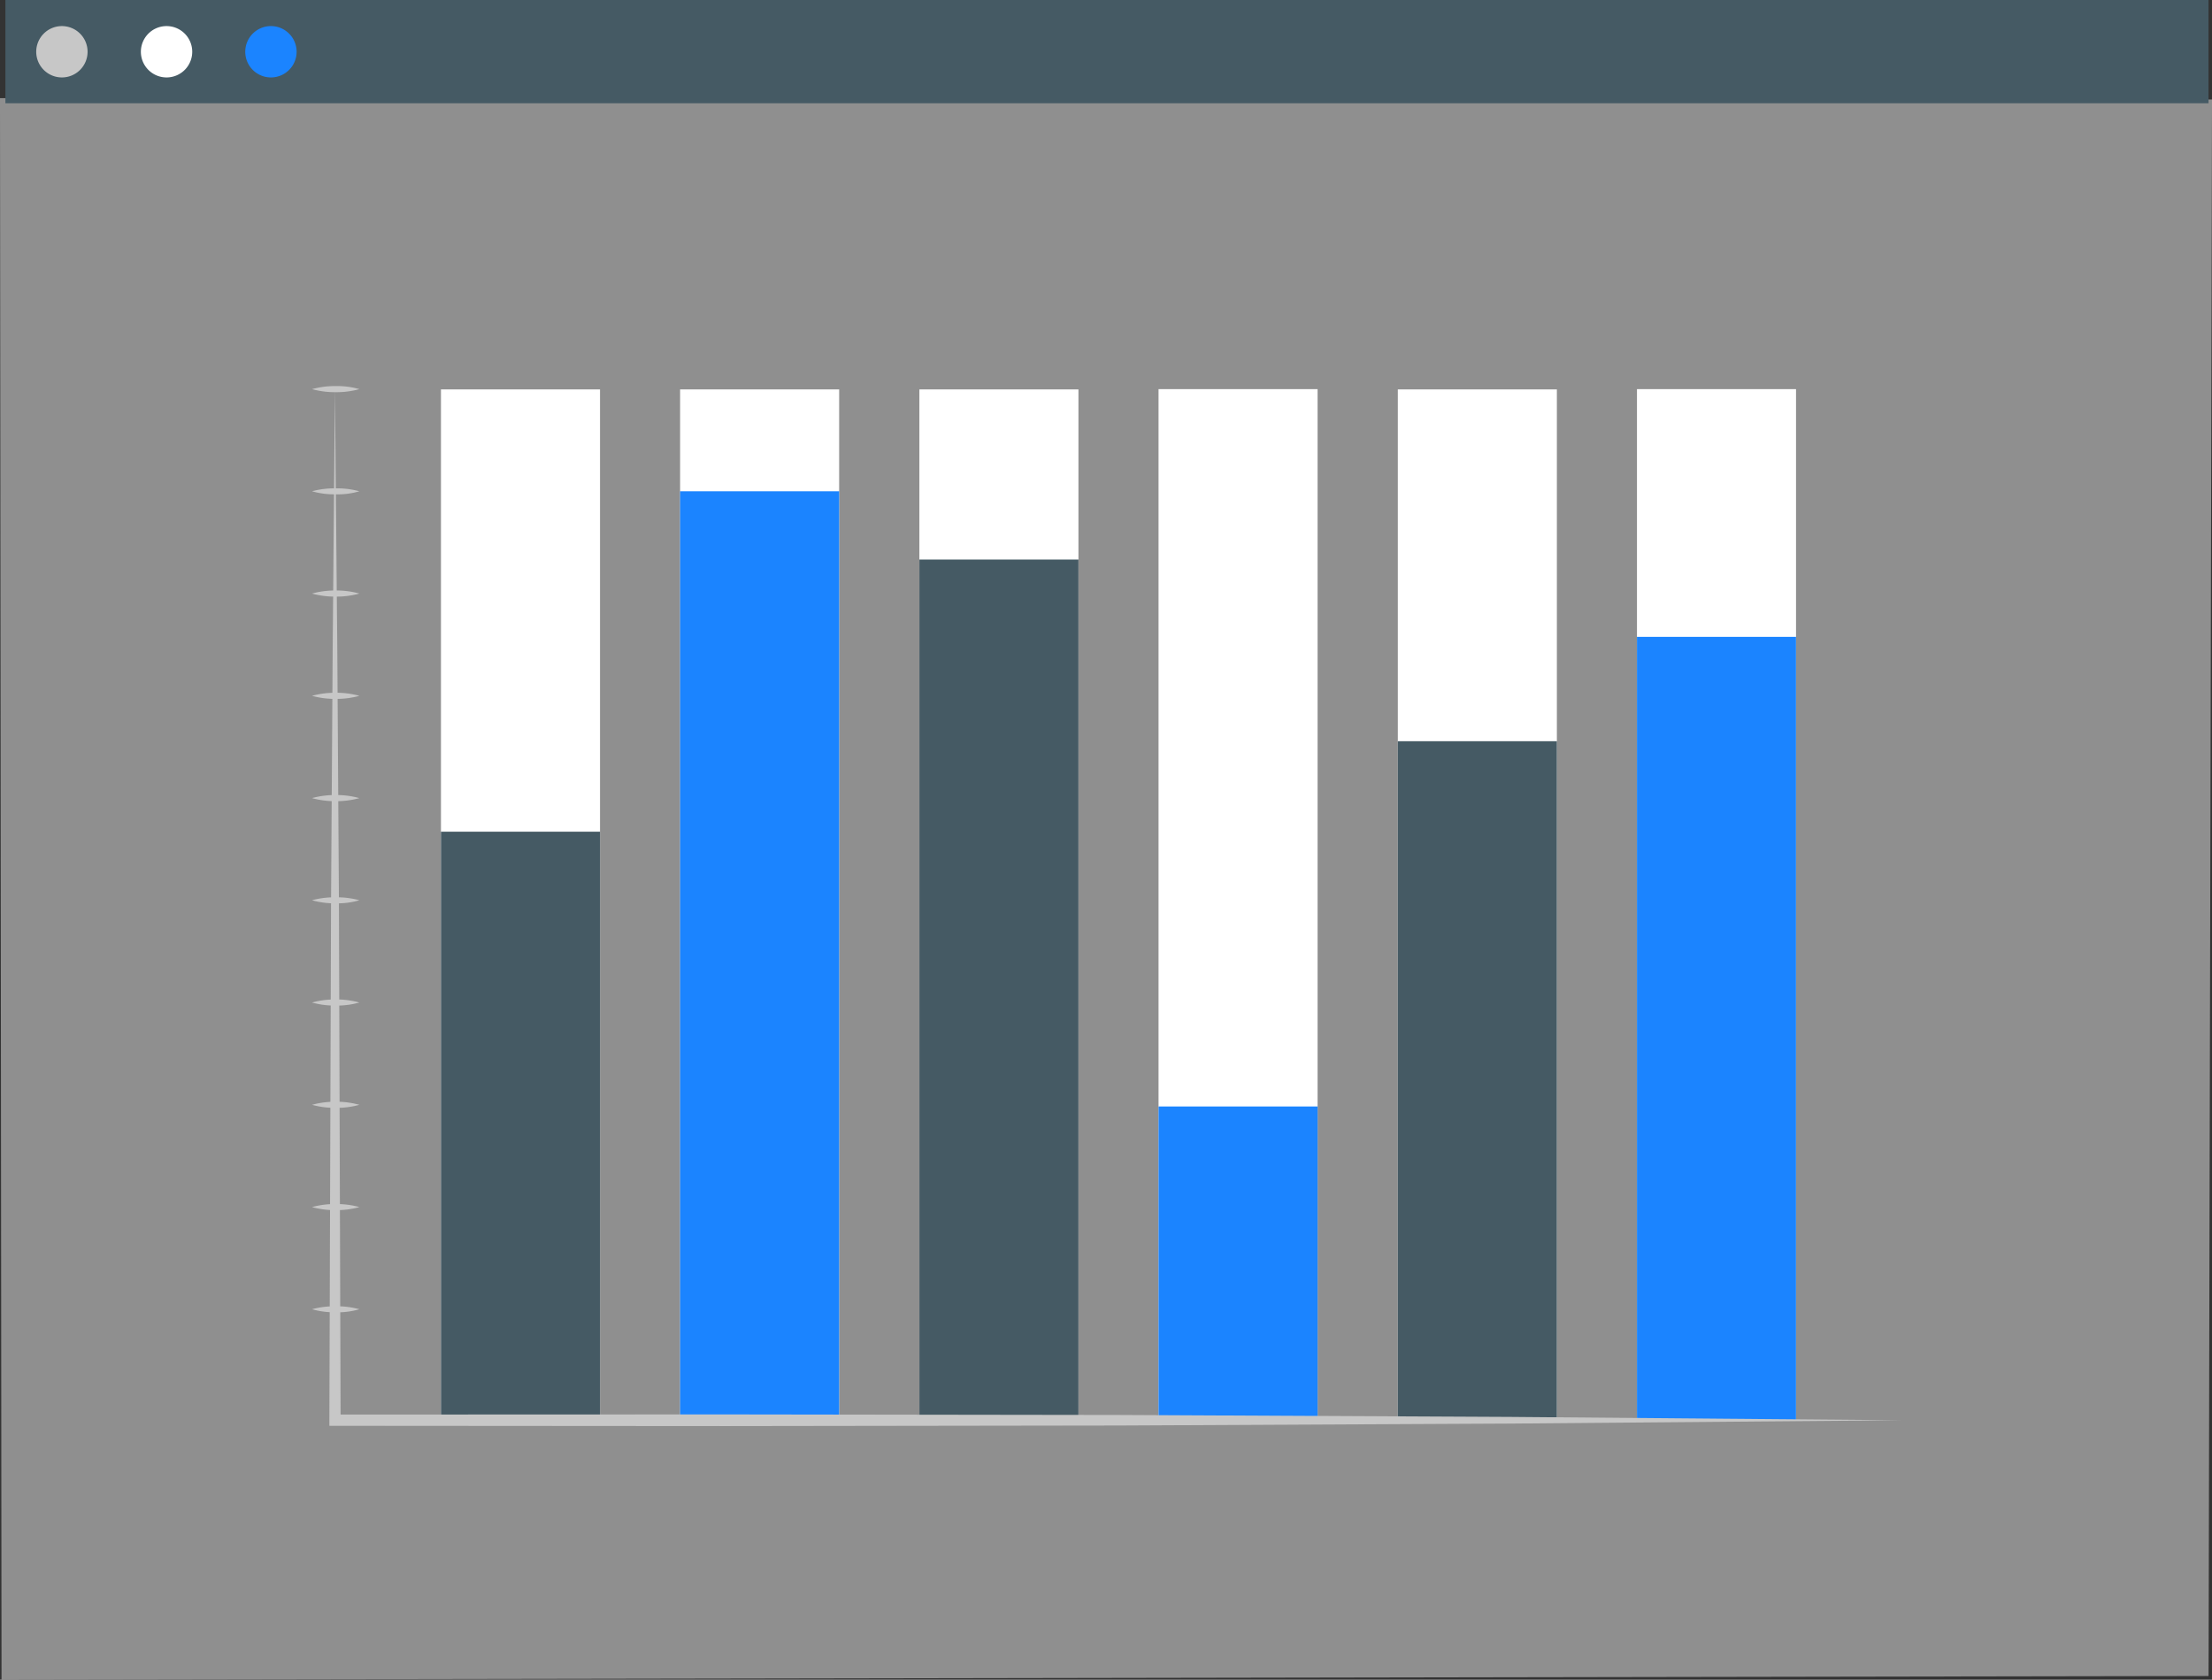 <svg id="freepik_stories-visual-data" data-name="freepik stories-visual-data" xmlns="http://www.w3.org/2000/svg" viewBox="0 0 159.37 121.04"><rect x="0" y="0" width="159.37" height="121.04" fill="#333333" stroke="none"/><defs><style>.cls-1{opacity:0.5;}.cls-2{fill:#ebebeb;}.cls-3{fill:#455a64;}.cls-4{fill:#c7c7c7;}.cls-5{fill:#fff;}.cls-6{fill:#1b84ff;}</style></defs><g id="freepik--window-4--inject-2"><g id="el0ox6b0e1uq9"><g id="elp2v1j7nmb1g" class="cls-1"><rect id="el3laof49coks" class="cls-2" x="0.39" y="7.44" width="158.73" height="113.33"/><path id="elh7nu4jc19u7" class="cls-2" d="M432.75,343.43,274,343.7h-.26v-.27l-.11-113.33v-.37H274l158.73.1H433v.27Zm0,0-.27-113.33.27.27L274,230.48l.38-.38-.11,113.33-.27-.26Z" transform="translate(-273.63 -222.66)"/></g></g><rect id="elq0rc241zobg" class="cls-3" x="0.39" width="158.73" height="7.44"/><path id="elr38245iqkmo" class="cls-4" d="M279.94,226.38a1.85,1.85,0,1,1-1.86-1.84h0A1.85,1.85,0,0,1,279.94,226.38Z" transform="translate(-273.63 -222.66)"/><path id="elgrm7xou786c" class="cls-5" d="M287.48,226.38a1.85,1.85,0,1,1-1.86-1.84h0A1.85,1.85,0,0,1,287.48,226.38Z" transform="translate(-273.63 -222.66)"/><path id="elqvakq6rph1j" class="cls-6" d="M295,226.38a1.85,1.85,0,1,1-1.86-1.84h0A1.85,1.85,0,0,1,295,226.38Z" transform="translate(-273.63 -222.66)"/><g id="el7x7goluhsvk"><rect id="elz9slch0qzk" class="cls-5" x="117.94" y="28.04" width="11.46" height="74.3"/></g><g id="elb6kcsqextpg"><rect id="el6r449eq6ya2" class="cls-6" x="117.94" y="45.89" width="11.46" height="56.45"/></g><g id="elzova1c7kpe"><rect id="eljllt975x8ld" class="cls-5" x="100.71" y="28.06" width="11.46" height="74.27"/></g><g id="elwd3o4mm9xee"><rect id="el1a3j4ejpqof" class="cls-3" x="100.71" y="53.41" width="11.46" height="48.92"/></g><g id="elxf7fr4py9z"><rect id="el6a59atpm3gs" class="cls-5" x="83.47" y="28.04" width="11.46" height="74.3"/></g><g id="el1p62f1d58gg"><rect id="el4rc3umcxaib" class="cls-6" x="83.47" y="79.73" width="11.46" height="22.6"/></g><g id="elp5o0ay6cz9"><rect id="el7q0v1iilfxg" class="cls-5" x="66.24" y="28.06" width="11.46" height="74.27"/></g><g id="elptngi72q3hp"><rect id="el9vnmqiteapp" class="cls-3" x="66.24" y="40.32" width="11.46" height="62.02"/></g><g id="elxmrakz8as0l"><rect id="elnvfpmrq3n0h" class="cls-5" x="49" y="28.06" width="11.46" height="74.27"/></g><g id="elg4rwd98ow4a"><rect id="eli7ds2th9vq" class="cls-6" x="49" y="35.4" width="11.46" height="66.93"/></g><g id="eljl39gvmtzo"><rect id="elx5caoyzq0m" class="cls-5" x="31.77" y="28.06" width="11.46" height="74.27"/></g><g id="el4nnkmv9x83"><rect id="elp5mcjgi6z2j" class="cls-3" x="31.77" y="59.93" width="11.46" height="42.41"/></g><polygon id="elskp85npd95b" class="cls-4" points="24.13 28.04 24.3 46.61 24.42 65.19 24.54 102.34 24.13 101.93 52.36 101.92 80.58 101.96 108.81 102.1 137.03 102.34 108.81 102.58 80.58 102.72 52.36 102.76 24.13 102.74 23.73 102.74 23.73 102.34 23.85 65.19 23.97 46.61 24.13 28.04"/><path id="elf11tyxdvm9o" class="cls-4" d="M296.11,250.7a6.18,6.18,0,0,1,1.71-.22,5.75,5.75,0,0,1,1.7.22,6.1,6.1,0,0,1-1.7.22A6.18,6.18,0,0,1,296.11,250.7Z" transform="translate(-273.63 -222.66)"/><path id="elnzdhfeplzbk" class="cls-4" d="M296.11,258.06a6.17,6.17,0,0,1,1.71-.21,6.1,6.1,0,0,1,1.7.21,5.44,5.44,0,0,1-1.7.22A5.82,5.82,0,0,1,296.11,258.06Z" transform="translate(-273.63 -222.66)"/><path id="el5e3ip4hjzrt" class="cls-4" d="M296.11,265.43a6.18,6.18,0,0,1,1.71-.22,6.1,6.1,0,0,1,1.7.22,6.1,6.1,0,0,1-1.7.22A6.18,6.18,0,0,1,296.11,265.43Z" transform="translate(-273.63 -222.66)"/><path id="eltfzca11c68m" class="cls-4" d="M296.11,272.8a6.18,6.18,0,0,1,1.71-.22,6.1,6.1,0,0,1,1.7.22,6.1,6.1,0,0,1-1.7.22A6.18,6.18,0,0,1,296.11,272.8Z" transform="translate(-273.63 -222.66)"/><path id="elqi9u5ap36i" class="cls-4" d="M296.11,280.17a6.18,6.18,0,0,1,1.71-.22,6.1,6.1,0,0,1,1.7.22,6.1,6.1,0,0,1-1.7.22A6.18,6.18,0,0,1,296.11,280.17Z" transform="translate(-273.63 -222.66)"/><path id="elp1prfr29te" class="cls-4" d="M296.11,287.53a6.17,6.17,0,0,1,1.71-.21,6.1,6.1,0,0,1,1.7.21,5.44,5.44,0,0,1-1.7.22A5.82,5.82,0,0,1,296.11,287.53Z" transform="translate(-273.63 -222.66)"/><path id="elucyekoaw7q" class="cls-4" d="M296.11,294.9a6.18,6.18,0,0,1,1.71-.22,6.1,6.1,0,0,1,1.7.22,6.1,6.1,0,0,1-1.7.22A6.18,6.18,0,0,1,296.11,294.9Z" transform="translate(-273.63 -222.66)"/><path id="el955kri43o7q" class="cls-4" d="M296.11,302.27a6.18,6.18,0,0,1,1.71-.22,6.1,6.1,0,0,1,1.7.22,6.1,6.1,0,0,1-1.7.22A6.18,6.18,0,0,1,296.11,302.27Z" transform="translate(-273.63 -222.66)"/><path id="elru34fyvc3cf" class="cls-4" d="M296.11,309.64a6.18,6.18,0,0,1,1.71-.22,6.1,6.1,0,0,1,1.7.22,6.1,6.1,0,0,1-1.7.22A6.18,6.18,0,0,1,296.11,309.64Z" transform="translate(-273.63 -222.66)"/><path id="els86muf6x3l" class="cls-4" d="M296.11,317a6.17,6.17,0,0,1,1.71-.21,6.1,6.1,0,0,1,1.7.21,5.44,5.44,0,0,1-1.7.22A5.82,5.82,0,0,1,296.11,317Z" transform="translate(-273.63 -222.66)"/></g></svg>